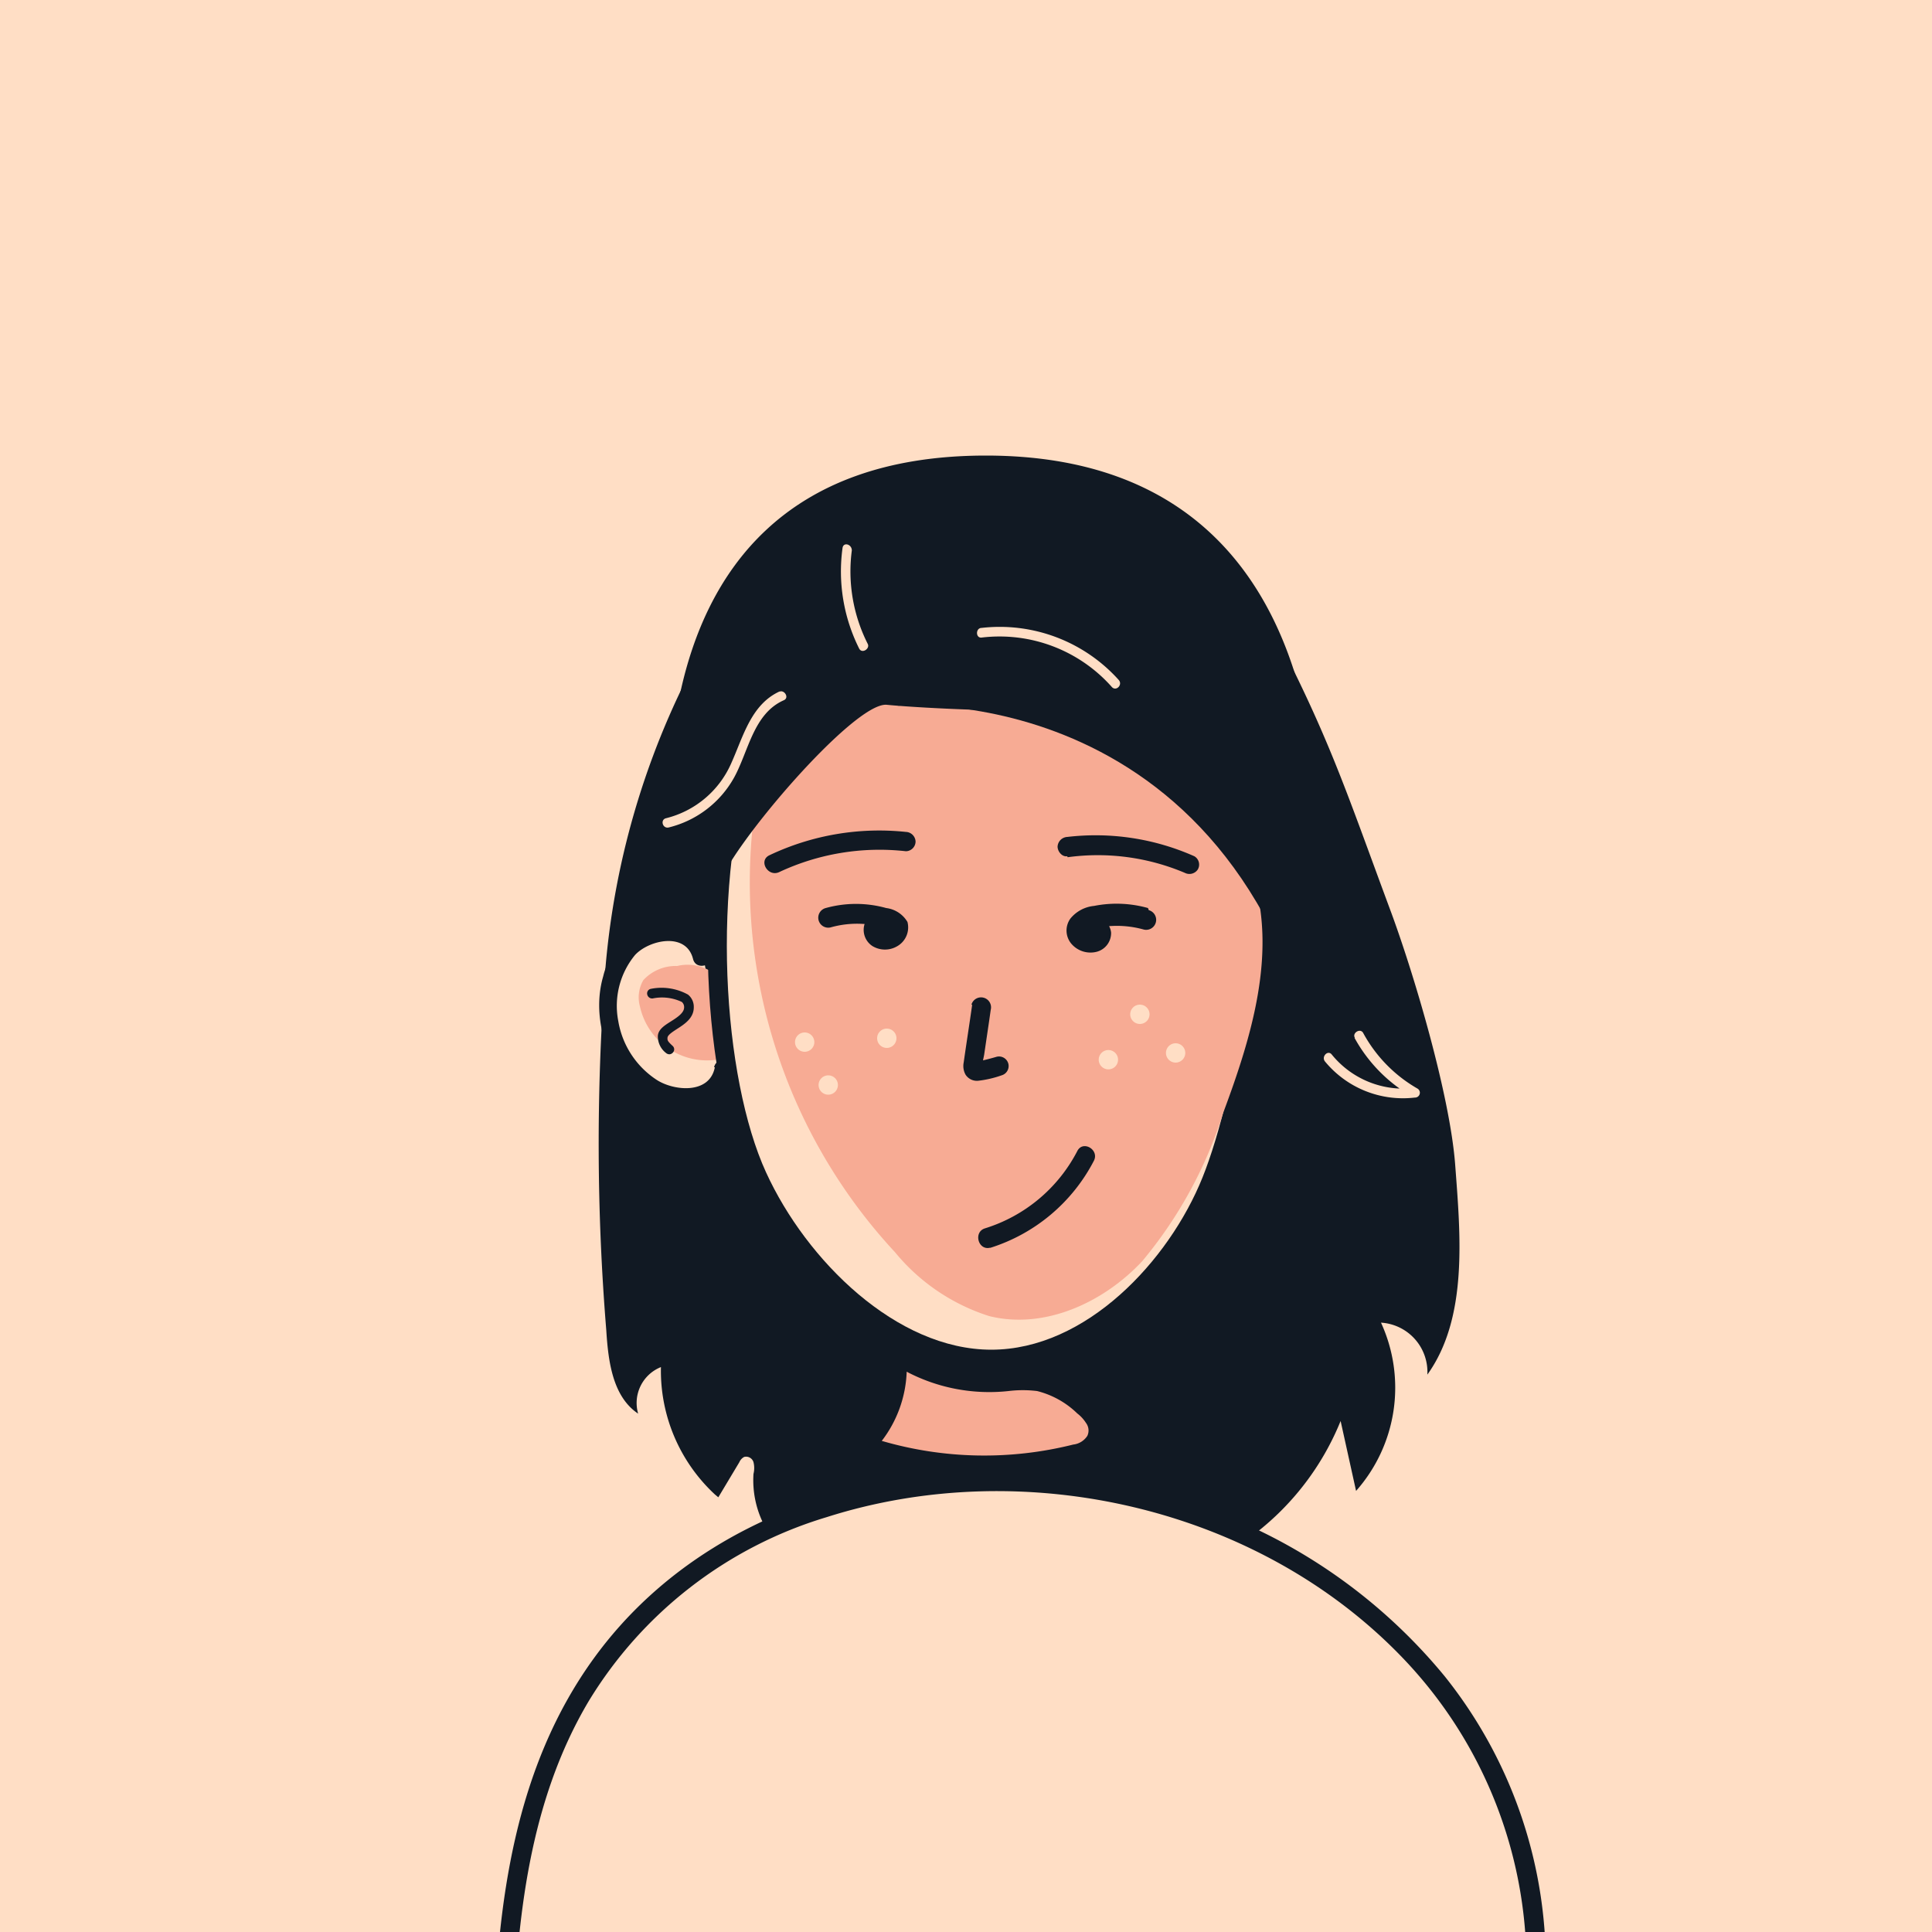 <svg id="Layer_3_copy" data-name="Layer 3 copy" xmlns="http://www.w3.org/2000/svg" viewBox="0 0 100 100"><defs><style>.cls-1{fill:#ffdec5;}.cls-2{fill:#111923;}.cls-3{fill:#f7ab94;}</style></defs><title>Artboard 1</title><rect class="cls-1" width="100" height="100"/><path class="cls-2" d="M36.68,33a41.33,41.33,0,0,0-5.37,17.45,118.86,118.86,0,0,0,.07,18.39c.1,1.6.32,3.44,1.65,4.33a2,2,0,0,1,1.18-2.41A8.73,8.73,0,0,0,37,77.35l.18.15,1.09-1.82a.55.55,0,0,1,.25-.27.4.4,0,0,1,.48.27,1.26,1.26,0,0,1,0,.61A5.07,5.07,0,0,0,41.51,81s6.49-1.49,10.2-1.26a82.59,82.59,0,0,1,9.8,1.59,14,14,0,0,0,7.88-7.78l.8,3.62a8.06,8.06,0,0,0,1.29-8.71,2.56,2.56,0,0,1,2.4,2.69C76,68.2,75.59,63.9,75.32,60.29s-2.16-10-3.42-13.35c-2.29-6.18-3.13-8.85-6.19-14.7"/><path class="cls-1" d="M37.45,55.38a1.83,1.83,0,0,1-1.38,1.38,3,3,0,0,1-2.14-.29A4.32,4.32,0,0,1,32.38,55a5.17,5.17,0,0,1-.57-4.73,3.43,3.43,0,0,1,1.13-1.56,2.52,2.52,0,0,1,2-.5,1.79,1.79,0,0,1,1.46,1.27"/><path class="cls-2" d="M37,55.24c-.27,1.41-2.11,1.23-3,.66A4.53,4.53,0,0,1,32,52.84a4.14,4.14,0,0,1,.87-3.41c.72-.78,2.64-1.21,3,.2.15.63,1.12.36,1-.26a2.47,2.47,0,0,0-3.05-1.59,3.8,3.8,0,0,0-2.6,2.76c-.74,2.53.55,5.9,3.24,6.66,1.37.39,3.2-.12,3.5-1.69.12-.63-.85-.9-1-.27Z"/><path class="cls-3" d="M37.28,54.82a3.56,3.56,0,0,1-4.16-2.74,1.76,1.76,0,0,1,.18-1.35A2.28,2.28,0,0,1,35.05,50a2.29,2.29,0,0,1,2,.46A1.92,1.92,0,0,1,37.28,52a4.72,4.72,0,0,0-.11,1.54"/><path class="cls-1" d="M51.31,70.32c-4.83,0-9.8-4.41-12.12-9.47s-3-15.29-.51-22.6a14.38,14.38,0,0,1,12.72-10c3.61,0,10.25,2.67,12.71,10s.48,18.16-1.41,22.85S56.14,70.32,51.31,70.32Z"/><path class="cls-2" d="M51.31,70.82C46,70.82,41,65.91,38.74,61.06c-2.3-5-3.06-15.44-.53-23S47.64,27.78,51.4,27.78s10.66,2.8,13.18,10.31c2.47,7.32.61,18.17-1.41,23.2C61.3,65.91,56.52,70.82,51.31,70.82Zm.09-42c-3.48,0-9.88,2.61-12.24,9.63-2.46,7.31-1.73,17.39.49,22.23,2.09,4.57,6.76,9.18,11.66,9.18s9.19-4.59,10.93-8.91,3.86-15.17,1.4-22.5C61.28,31.39,54.88,28.78,51.4,28.78Z"/><path class="cls-3" d="M40.4,36.35a28.13,28.13,0,0,0,5.93,28.47,10.36,10.36,0,0,0,4.87,3.3c2.85.71,5.91-.69,7.92-2.84a22.47,22.47,0,0,0,4.2-7.7c1.47-3.94,2.79-8.28,1.51-12.29a13.44,13.44,0,0,0-4.51-6.18,20.17,20.17,0,0,0-18.65-3.45"/><path class="cls-2" d="M43,48a5,5,0,0,1,1.64-.18,4.27,4.27,0,0,1,.79.1,2.27,2.27,0,0,1,.34.11.35.35,0,0,1,.17.14s0,.08,0,0,0,.08,0,0,0,.06,0,0l0,0-.06,0h0l-.1,0h0s-.14,0-.07,0-.06,0,0,0h0s0,0,0,0,0-.06,0,0v0s0,0,0,0a.31.31,0,0,1-.07.09c-.06,0-.06,0,0,0h-.07s0,0,0,0h0s-.07,0-.08-.1a.19.19,0,0,1,.06-.18.26.26,0,0,1,.25-.07c.33.43.24.62-.27.58a.5.5,0,0,0,.5-.86.66.66,0,0,0-.79.09.69.69,0,0,0-.16.77.74.74,0,0,0,1.3,0,.87.87,0,0,0-.5-1.23.89.89,0,0,0-1.12.54,1,1,0,0,0,.4,1.17,1.25,1.25,0,0,0,1.29,0,1.12,1.12,0,0,0,.52-1.25A1.49,1.49,0,0,0,45.87,47a5.84,5.84,0,0,0-3.13,0A.5.5,0,0,0,43,48Z"/><path class="cls-2" d="M59.42,47a6,6,0,0,0-2.79-.11,1.8,1.8,0,0,0-1.23.66,1.06,1.06,0,0,0,.1,1.35,1.3,1.3,0,0,0,1.24.37,1,1,0,0,0,.77-1,.9.9,0,0,0-1.79,0,.76.76,0,0,0,1.28.56.67.67,0,0,0-.82-1.05.5.5,0,0,0,.5.86c-.51,0-.6-.15-.27-.58a.19.19,0,0,1,.19,0,.19.19,0,0,1,.12.21c0,.05,0,.06-.08.1s0,0,0,0h-.1c.05,0,.05,0,0,0a.31.31,0,0,1-.07-.09s0,0,0,0,0,0,0,0h0v0c0,.05,0,.05,0,0s0,0,0,0-.06,0-.07,0h0a.37.37,0,0,1-.15,0s0,0,0,0l0,0s0,0,0,0,0-.07,0,0,0,0,0,0a.39.39,0,0,1,.18-.14,1.89,1.89,0,0,1,.31-.1,4.19,4.19,0,0,1,.78-.11,5.17,5.17,0,0,1,1.67.18.5.5,0,0,0,.27-1Z"/><path class="cls-2" d="M40.33,45.14a12.24,12.24,0,0,1,6.56-1.08.51.51,0,0,0,.5-.5.52.52,0,0,0-.5-.5,13.25,13.25,0,0,0-7.07,1.21c-.58.28-.07,1.14.51.87Z"/><path class="cls-2" d="M55.26,44.37a11.55,11.55,0,0,1,6.07.81A.52.52,0,0,0,62,45a.5.5,0,0,0-.18-.68,12.58,12.58,0,0,0-6.58-1,.53.53,0,0,0-.5.5c0,.25.23.54.5.5Z"/><path class="cls-2" d="M50.32,52c-.14,1-.3,2-.44,3a.92.92,0,0,0,.1.63.7.7,0,0,0,.65.31,5.46,5.46,0,0,0,1.21-.28.5.5,0,0,0,.35-.61.5.5,0,0,0-.61-.35c-.31.09-.62.17-.94.24h-.07s.07,0,.08,0a.45.45,0,0,1,.21.26s0-.11,0,0a.43.43,0,0,0,0-.11c0-.16.05-.33.08-.5l.27-1.83.07-.49a.5.5,0,0,0-1-.26Z"/><path class="cls-2" d="M34.64,54.57a.28.28,0,0,1-.17-.07,1.08,1.08,0,0,1-.42-.85c0-.38.39-.6.72-.81s.64-.43.64-.7a.35.35,0,0,0-.12-.28,2.39,2.39,0,0,0-1.51-.18.26.26,0,0,1-.28-.21.24.24,0,0,1,.2-.29,2.83,2.83,0,0,1,1.91.3.81.81,0,0,1,.3.66c0,.56-.48.87-.87,1.12-.23.15-.48.31-.49.45s0,.18.27.43a.24.24,0,0,1,0,.35A.25.25,0,0,1,34.64,54.57Z"/><path class="cls-2" d="M67.93,48.71c-1.24-.82-1-2-1.32-3.48-.48-2.31-.67-5-1.84-7.07a5.19,5.19,0,0,0-4.21-2.32,15.75,15.75,0,0,0-4.94.74c-1.61.41-8,.07-9.72-.1s-8.33,7.63-8.71,9.42-.39,1.42-2,2.29c0,0-5.24-24.61,15.84-24.61S67.93,48.71,67.93,48.71Z"/><path class="cls-3" d="M56.21,73.65a1.91,1.91,0,0,0-.45-.49A4.57,4.57,0,0,0,53.68,72,6.15,6.15,0,0,0,52.2,72,9.2,9.2,0,0,1,46.93,71a6.23,6.23,0,0,1-1.29,3.58,18.93,18.93,0,0,0,9.91.19,1,1,0,0,0,.73-.45A.65.65,0,0,0,56.21,73.65Z"/><path class="cls-1" d="M79.48,102.41a23.22,23.22,0,0,0-6-16.43,29.43,29.43,0,0,0-17.9-9.07c-7.16-.93-14.86.79-20.12,4.78a22.33,22.33,0,0,0-7.6,11A44.92,44.92,0,0,0,26,105.25"/><path class="cls-2" d="M80,102.41a23.88,23.88,0,0,0-5.21-15.63,28.37,28.37,0,0,0-13.43-9.07c-10.52-3.46-23.83-1.24-30.62,8.12-4.1,5.65-5,12.64-5.19,19.42a.5.5,0,0,0,1,0c.2-5.92.84-12,3.91-17.18a21.72,21.72,0,0,1,12.32-9.54C53,75.27,65.1,78,72.59,85.8A23,23,0,0,1,79,102.41c0,.64,1,.64,1,0Z"/><path class="cls-1" d="M41.65,54.44a.5.5,0,0,0,0-1,.5.5,0,0,0,0,1Z"/><path class="cls-1" d="M45.9,54.24a.5.5,0,0,0,0-1,.5.5,0,0,0,0,1Z"/><path class="cls-1" d="M42.87,56.66a.5.5,0,0,0,0-1,.5.5,0,0,0,0,1Z"/><path class="cls-1" d="M60.85,55a.5.5,0,0,0,0-1,.5.5,0,0,0,0,1Z"/><path class="cls-1" d="M57.37,55.35a.5.5,0,0,0,0-1,.5.5,0,0,0,0,1Z"/><path class="cls-1" d="M59,53a.5.5,0,0,0,0-1,.5.5,0,0,0,0,1Z"/><path class="cls-2" d="M64.1,32.82l8.71,21.7s-.17,23.84-4.21,2.13S46.46,36.53,46.46,36.53Z"/><path class="cls-1" d="M44.91,33.32a8.31,8.31,0,0,1-.82-4.83c0-.32-.43-.45-.48-.13a8.92,8.92,0,0,0,.86,5.21c.15.29.58,0,.44-.25Z"/><path class="cls-1" d="M40.37,35.78c-1.49.67-1.9,2.34-2.51,3.7a5,5,0,0,1-3.38,2.87c-.32.07-.19.55.13.48A5.32,5.32,0,0,0,38,40.24c.75-1.37,1-3.31,2.58-4,.29-.14,0-.57-.25-.43Z"/><path class="cls-1" d="M50.81,33a7.77,7.77,0,0,1,6.74,2.56c.22.24.57-.11.36-.36a8.28,8.28,0,0,0-7.1-2.7c-.32,0-.32.54,0,.5Z"/><path class="cls-1" d="M70.11,53.72a7.87,7.87,0,0,0,3,3.05l.12-.46a4.77,4.77,0,0,1-4.3-1.73c-.2-.25-.55.11-.35.36a5.23,5.23,0,0,0,4.65,1.87.25.25,0,0,0,.13-.47,7.36,7.36,0,0,1-2.8-2.87c-.15-.28-.59,0-.43.25Z"/><path class="cls-2" d="M51.25,64.59a9.13,9.13,0,0,0,5.37-4.51c.29-.57-.57-1.08-.86-.5a8.08,8.08,0,0,1-4.78,4c-.61.19-.35,1.16.27,1Z"/></svg>